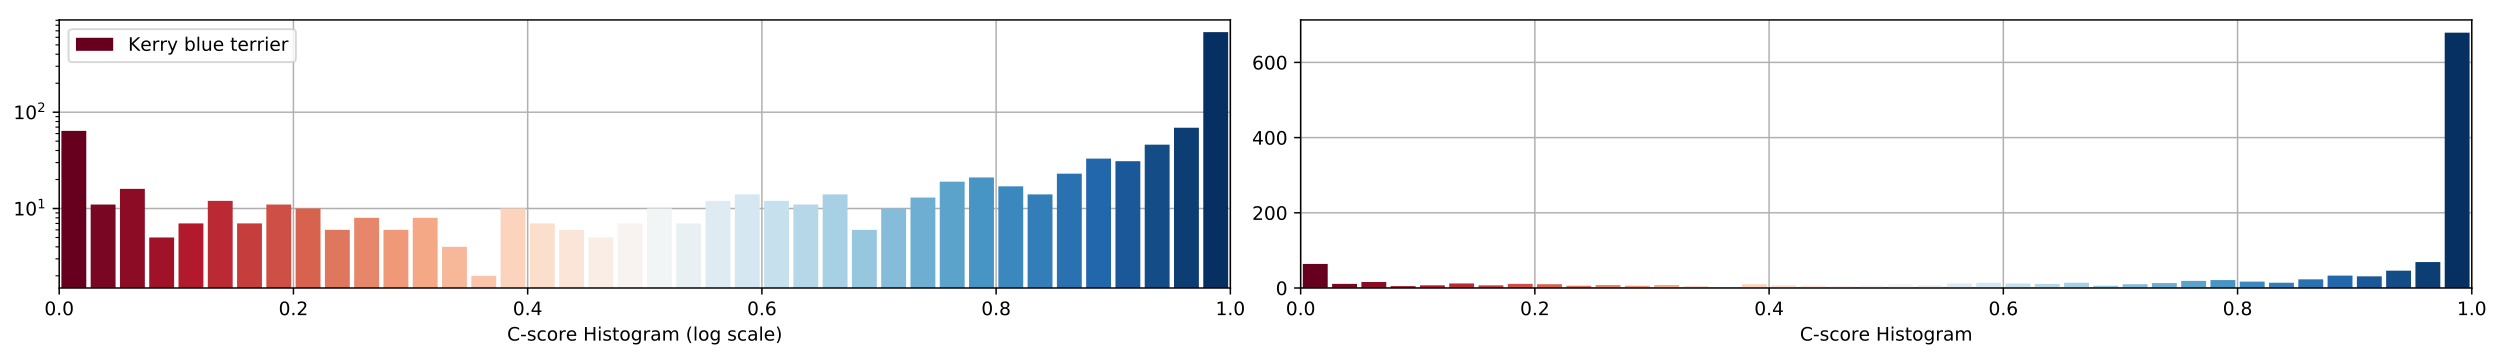 <?xml version="1.0" encoding="utf-8" standalone="no"?>
<!DOCTYPE svg PUBLIC "-//W3C//DTD SVG 1.1//EN"
  "http://www.w3.org/Graphics/SVG/1.1/DTD/svg11.dtd">
<!-- Created with matplotlib (https://matplotlib.org/) -->
<svg height="192.256pt" version="1.1" viewBox="0 0 1342.952 192.256" width="1342.952pt" xmlns="http://www.w3.org/2000/svg" xmlns:xlink="http://www.w3.org/1999/xlink">
 <defs>
  <style type="text/css">
*{stroke-linecap:butt;stroke-linejoin:round;}
  </style>
 </defs>
 <g id="figure_1">
  <g id="patch_1">
   <path d="M 0 192.256 
L 1342.952 192.256 
L 1342.952 0 
L 0 0 
z
" style="fill:#ffffff;"/>
  </g>
  <g id="axes_1">
   <g id="patch_2">
    <path d="M 31.8 154.7 
L 660.926 154.7 
L 660.926 10.7 
L 31.8 10.7 
z
" style="fill:#ffffff;"/>
   </g>
   <g id="matplotlib.axis_1">
    <g id="xtick_1">
     <g id="line2d_1">
      <path clip-path="url(#p8706c28315)" d="M 31.8 154.7 
L 31.8 10.7 
" style="fill:none;stroke:#b0b0b0;stroke-linecap:square;stroke-width:0.8;"/>
     </g>
     <g id="line2d_2">
      <defs>
       <path d="M 0 0 
L 0 3.5 
" id="m421e339c07" style="stroke:#000000;stroke-width:0.8;"/>
      </defs>
      <g>
       <use style="stroke:#000000;stroke-width:0.8;" x="31.8" xlink:href="#m421e339c07" y="154.7"/>
      </g>
     </g>
     <g id="text_1">
      <!-- 0.0 -->
      <defs>
       <path d="M 31.781 66.406 
Q 24.172 66.406 20.328 58.906 
Q 16.5 51.422 16.5 36.375 
Q 16.5 21.391 20.328 13.891 
Q 24.172 6.391 31.781 6.391 
Q 39.453 6.391 43.281 13.891 
Q 47.125 21.391 47.125 36.375 
Q 47.125 51.422 43.281 58.906 
Q 39.453 66.406 31.781 66.406 
z
M 31.781 74.219 
Q 44.047 74.219 50.516 64.516 
Q 56.984 54.828 56.984 36.375 
Q 56.984 17.969 50.516 8.266 
Q 44.047 -1.422 31.781 -1.422 
Q 19.531 -1.422 13.062 8.266 
Q 6.594 17.969 6.594 36.375 
Q 6.594 54.828 13.062 64.516 
Q 19.531 74.219 31.781 74.219 
z
" id="DejaVuSans-48"/>
       <path d="M 10.688 12.406 
L 21 12.406 
L 21 0 
L 10.688 0 
z
" id="DejaVuSans-46"/>
      </defs>
      <g transform="translate(23.848 169.298)scale(0.1 -0.1)">
       <use xlink:href="#DejaVuSans-48"/>
       <use x="63.623" xlink:href="#DejaVuSans-46"/>
       <use x="95.41" xlink:href="#DejaVuSans-48"/>
      </g>
     </g>
    </g>
    <g id="xtick_2">
     <g id="line2d_3">
      <path clip-path="url(#p8706c28315)" d="M 157.625 154.7 
L 157.625 10.7 
" style="fill:none;stroke:#b0b0b0;stroke-linecap:square;stroke-width:0.8;"/>
     </g>
     <g id="line2d_4">
      <g>
       <use style="stroke:#000000;stroke-width:0.8;" x="157.625" xlink:href="#m421e339c07" y="154.7"/>
      </g>
     </g>
     <g id="text_2">
      <!-- 0.2 -->
      <defs>
       <path d="M 19.188 8.297 
L 53.609 8.297 
L 53.609 0 
L 7.328 0 
L 7.328 8.297 
Q 12.938 14.109 22.625 23.891 
Q 32.328 33.688 34.812 36.531 
Q 39.547 41.844 41.422 45.531 
Q 43.312 49.219 43.312 52.781 
Q 43.312 58.594 39.234 62.25 
Q 35.156 65.922 28.609 65.922 
Q 23.969 65.922 18.812 64.312 
Q 13.672 62.703 7.812 59.422 
L 7.812 69.391 
Q 13.766 71.781 18.938 73 
Q 24.125 74.219 28.422 74.219 
Q 39.75 74.219 46.484 68.547 
Q 53.219 62.891 53.219 53.422 
Q 53.219 48.922 51.531 44.891 
Q 49.859 40.875 45.406 35.406 
Q 44.188 33.984 37.641 27.219 
Q 31.109 20.453 19.188 8.297 
z
" id="DejaVuSans-50"/>
      </defs>
      <g transform="translate(149.674 169.298)scale(0.1 -0.1)">
       <use xlink:href="#DejaVuSans-48"/>
       <use x="63.623" xlink:href="#DejaVuSans-46"/>
       <use x="95.41" xlink:href="#DejaVuSans-50"/>
      </g>
     </g>
    </g>
    <g id="xtick_3">
     <g id="line2d_5">
      <path clip-path="url(#p8706c28315)" d="M 283.45 154.7 
L 283.45 10.7 
" style="fill:none;stroke:#b0b0b0;stroke-linecap:square;stroke-width:0.8;"/>
     </g>
     <g id="line2d_6">
      <g>
       <use style="stroke:#000000;stroke-width:0.8;" x="283.45" xlink:href="#m421e339c07" y="154.7"/>
      </g>
     </g>
     <g id="text_3">
      <!-- 0.4 -->
      <defs>
       <path d="M 37.797 64.312 
L 12.891 25.391 
L 37.797 25.391 
z
M 35.203 72.906 
L 47.609 72.906 
L 47.609 25.391 
L 58.016 25.391 
L 58.016 17.188 
L 47.609 17.188 
L 47.609 0 
L 37.797 0 
L 37.797 17.188 
L 4.891 17.188 
L 4.891 26.703 
z
" id="DejaVuSans-52"/>
      </defs>
      <g transform="translate(275.499 169.298)scale(0.1 -0.1)">
       <use xlink:href="#DejaVuSans-48"/>
       <use x="63.623" xlink:href="#DejaVuSans-46"/>
       <use x="95.41" xlink:href="#DejaVuSans-52"/>
      </g>
     </g>
    </g>
    <g id="xtick_4">
     <g id="line2d_7">
      <path clip-path="url(#p8706c28315)" d="M 409.276 154.7 
L 409.276 10.7 
" style="fill:none;stroke:#b0b0b0;stroke-linecap:square;stroke-width:0.8;"/>
     </g>
     <g id="line2d_8">
      <g>
       <use style="stroke:#000000;stroke-width:0.8;" x="409.276" xlink:href="#m421e339c07" y="154.7"/>
      </g>
     </g>
     <g id="text_4">
      <!-- 0.6 -->
      <defs>
       <path d="M 33.016 40.375 
Q 26.375 40.375 22.484 35.828 
Q 18.609 31.297 18.609 23.391 
Q 18.609 15.531 22.484 10.953 
Q 26.375 6.391 33.016 6.391 
Q 39.656 6.391 43.531 10.953 
Q 47.406 15.531 47.406 23.391 
Q 47.406 31.297 43.531 35.828 
Q 39.656 40.375 33.016 40.375 
z
M 52.594 71.297 
L 52.594 62.312 
Q 48.875 64.062 45.094 64.984 
Q 41.312 65.922 37.594 65.922 
Q 27.828 65.922 22.672 59.328 
Q 17.531 52.734 16.797 39.406 
Q 19.672 43.656 24.016 45.922 
Q 28.375 48.188 33.594 48.188 
Q 44.578 48.188 50.953 41.516 
Q 57.328 34.859 57.328 23.391 
Q 57.328 12.156 50.688 5.359 
Q 44.047 -1.422 33.016 -1.422 
Q 20.359 -1.422 13.672 8.266 
Q 6.984 17.969 6.984 36.375 
Q 6.984 53.656 15.188 63.938 
Q 23.391 74.219 37.203 74.219 
Q 40.922 74.219 44.703 73.484 
Q 48.484 72.75 52.594 71.297 
z
" id="DejaVuSans-54"/>
      </defs>
      <g transform="translate(401.324 169.298)scale(0.1 -0.1)">
       <use xlink:href="#DejaVuSans-48"/>
       <use x="63.623" xlink:href="#DejaVuSans-46"/>
       <use x="95.41" xlink:href="#DejaVuSans-54"/>
      </g>
     </g>
    </g>
    <g id="xtick_5">
     <g id="line2d_9">
      <path clip-path="url(#p8706c28315)" d="M 535.101 154.7 
L 535.101 10.7 
" style="fill:none;stroke:#b0b0b0;stroke-linecap:square;stroke-width:0.8;"/>
     </g>
     <g id="line2d_10">
      <g>
       <use style="stroke:#000000;stroke-width:0.8;" x="535.101" xlink:href="#m421e339c07" y="154.7"/>
      </g>
     </g>
     <g id="text_5">
      <!-- 0.8 -->
      <defs>
       <path d="M 31.781 34.625 
Q 24.75 34.625 20.719 30.859 
Q 16.703 27.094 16.703 20.516 
Q 16.703 13.922 20.719 10.156 
Q 24.75 6.391 31.781 6.391 
Q 38.812 6.391 42.859 10.172 
Q 46.922 13.969 46.922 20.516 
Q 46.922 27.094 42.891 30.859 
Q 38.875 34.625 31.781 34.625 
z
M 21.922 38.812 
Q 15.578 40.375 12.031 44.719 
Q 8.5 49.078 8.5 55.328 
Q 8.5 64.062 14.719 69.141 
Q 20.953 74.219 31.781 74.219 
Q 42.672 74.219 48.875 69.141 
Q 55.078 64.062 55.078 55.328 
Q 55.078 49.078 51.531 44.719 
Q 48 40.375 41.703 38.812 
Q 48.828 37.156 52.797 32.312 
Q 56.781 27.484 56.781 20.516 
Q 56.781 9.906 50.312 4.234 
Q 43.844 -1.422 31.781 -1.422 
Q 19.734 -1.422 13.25 4.234 
Q 6.781 9.906 6.781 20.516 
Q 6.781 27.484 10.781 32.312 
Q 14.797 37.156 21.922 38.812 
z
M 18.312 54.391 
Q 18.312 48.734 21.844 45.562 
Q 25.391 42.391 31.781 42.391 
Q 38.141 42.391 41.719 45.562 
Q 45.312 48.734 45.312 54.391 
Q 45.312 60.062 41.719 63.234 
Q 38.141 66.406 31.781 66.406 
Q 25.391 66.406 21.844 63.234 
Q 18.312 60.062 18.312 54.391 
z
" id="DejaVuSans-56"/>
      </defs>
      <g transform="translate(527.149 169.298)scale(0.1 -0.1)">
       <use xlink:href="#DejaVuSans-48"/>
       <use x="63.623" xlink:href="#DejaVuSans-46"/>
       <use x="95.41" xlink:href="#DejaVuSans-56"/>
      </g>
     </g>
    </g>
    <g id="xtick_6">
     <g id="line2d_11">
      <path clip-path="url(#p8706c28315)" d="M 660.926 154.7 
L 660.926 10.7 
" style="fill:none;stroke:#b0b0b0;stroke-linecap:square;stroke-width:0.8;"/>
     </g>
     <g id="line2d_12">
      <g>
       <use style="stroke:#000000;stroke-width:0.8;" x="660.926" xlink:href="#m421e339c07" y="154.7"/>
      </g>
     </g>
     <g id="text_6">
      <!-- 1.0 -->
      <defs>
       <path d="M 12.406 8.297 
L 28.516 8.297 
L 28.516 63.922 
L 10.984 60.406 
L 10.984 69.391 
L 28.422 72.906 
L 38.281 72.906 
L 38.281 8.297 
L 54.391 8.297 
L 54.391 0 
L 12.406 0 
z
" id="DejaVuSans-49"/>
      </defs>
      <g transform="translate(652.975 169.298)scale(0.1 -0.1)">
       <use xlink:href="#DejaVuSans-49"/>
       <use x="63.623" xlink:href="#DejaVuSans-46"/>
       <use x="95.41" xlink:href="#DejaVuSans-48"/>
      </g>
     </g>
    </g>
    <g id="text_7">
     <!-- C-score Histogram (log scale) -->
     <defs>
      <path d="M 64.406 67.281 
L 64.406 56.891 
Q 59.422 61.531 53.781 63.812 
Q 48.141 66.109 41.797 66.109 
Q 29.297 66.109 22.656 58.469 
Q 16.016 50.828 16.016 36.375 
Q 16.016 21.969 22.656 14.328 
Q 29.297 6.688 41.797 6.688 
Q 48.141 6.688 53.781 8.984 
Q 59.422 11.281 64.406 15.922 
L 64.406 5.609 
Q 59.234 2.094 53.438 0.328 
Q 47.656 -1.422 41.219 -1.422 
Q 24.656 -1.422 15.125 8.703 
Q 5.609 18.844 5.609 36.375 
Q 5.609 53.953 15.125 64.078 
Q 24.656 74.219 41.219 74.219 
Q 47.75 74.219 53.531 72.484 
Q 59.328 70.75 64.406 67.281 
z
" id="DejaVuSans-67"/>
      <path d="M 4.891 31.391 
L 31.203 31.391 
L 31.203 23.391 
L 4.891 23.391 
z
" id="DejaVuSans-45"/>
      <path d="M 44.281 53.078 
L 44.281 44.578 
Q 40.484 46.531 36.375 47.5 
Q 32.281 48.484 27.875 48.484 
Q 21.188 48.484 17.844 46.438 
Q 14.5 44.391 14.5 40.281 
Q 14.5 37.156 16.891 35.375 
Q 19.281 33.594 26.516 31.984 
L 29.594 31.297 
Q 39.156 29.25 43.188 25.516 
Q 47.219 21.781 47.219 15.094 
Q 47.219 7.469 41.188 3.016 
Q 35.156 -1.422 24.609 -1.422 
Q 20.219 -1.422 15.453 -0.562 
Q 10.688 0.297 5.422 2 
L 5.422 11.281 
Q 10.406 8.688 15.234 7.391 
Q 20.062 6.109 24.812 6.109 
Q 31.156 6.109 34.562 8.281 
Q 37.984 10.453 37.984 14.406 
Q 37.984 18.062 35.516 20.016 
Q 33.062 21.969 24.703 23.781 
L 21.578 24.516 
Q 13.234 26.266 9.516 29.906 
Q 5.812 33.547 5.812 39.891 
Q 5.812 47.609 11.281 51.797 
Q 16.75 56 26.812 56 
Q 31.781 56 36.172 55.266 
Q 40.578 54.547 44.281 53.078 
z
" id="DejaVuSans-115"/>
      <path d="M 48.781 52.594 
L 48.781 44.188 
Q 44.969 46.297 41.141 47.344 
Q 37.312 48.391 33.406 48.391 
Q 24.656 48.391 19.812 42.844 
Q 14.984 37.312 14.984 27.297 
Q 14.984 17.281 19.812 11.734 
Q 24.656 6.203 33.406 6.203 
Q 37.312 6.203 41.141 7.25 
Q 44.969 8.297 48.781 10.406 
L 48.781 2.094 
Q 45.016 0.344 40.984 -0.531 
Q 36.969 -1.422 32.422 -1.422 
Q 20.062 -1.422 12.781 6.344 
Q 5.516 14.109 5.516 27.297 
Q 5.516 40.672 12.859 48.328 
Q 20.219 56 33.016 56 
Q 37.156 56 41.109 55.141 
Q 45.062 54.297 48.781 52.594 
z
" id="DejaVuSans-99"/>
      <path d="M 30.609 48.391 
Q 23.391 48.391 19.188 42.75 
Q 14.984 37.109 14.984 27.297 
Q 14.984 17.484 19.156 11.844 
Q 23.344 6.203 30.609 6.203 
Q 37.797 6.203 41.984 11.859 
Q 46.188 17.531 46.188 27.297 
Q 46.188 37.016 41.984 42.703 
Q 37.797 48.391 30.609 48.391 
z
M 30.609 56 
Q 42.328 56 49.016 48.375 
Q 55.719 40.766 55.719 27.297 
Q 55.719 13.875 49.016 6.219 
Q 42.328 -1.422 30.609 -1.422 
Q 18.844 -1.422 12.172 6.219 
Q 5.516 13.875 5.516 27.297 
Q 5.516 40.766 12.172 48.375 
Q 18.844 56 30.609 56 
z
" id="DejaVuSans-111"/>
      <path d="M 41.109 46.297 
Q 39.594 47.172 37.812 47.578 
Q 36.031 48 33.891 48 
Q 26.266 48 22.188 43.047 
Q 18.109 38.094 18.109 28.812 
L 18.109 0 
L 9.078 0 
L 9.078 54.688 
L 18.109 54.688 
L 18.109 46.188 
Q 20.953 51.172 25.484 53.578 
Q 30.031 56 36.531 56 
Q 37.453 56 38.578 55.875 
Q 39.703 55.766 41.062 55.516 
z
" id="DejaVuSans-114"/>
      <path d="M 56.203 29.594 
L 56.203 25.203 
L 14.891 25.203 
Q 15.484 15.922 20.484 11.062 
Q 25.484 6.203 34.422 6.203 
Q 39.594 6.203 44.453 7.469 
Q 49.312 8.734 54.109 11.281 
L 54.109 2.781 
Q 49.266 0.734 44.188 -0.344 
Q 39.109 -1.422 33.891 -1.422 
Q 20.797 -1.422 13.156 6.188 
Q 5.516 13.812 5.516 26.812 
Q 5.516 40.234 12.766 48.109 
Q 20.016 56 32.328 56 
Q 43.359 56 49.781 48.891 
Q 56.203 41.797 56.203 29.594 
z
M 47.219 32.234 
Q 47.125 39.594 43.094 43.984 
Q 39.062 48.391 32.422 48.391 
Q 24.906 48.391 20.391 44.141 
Q 15.875 39.891 15.188 32.172 
z
" id="DejaVuSans-101"/>
      <path id="DejaVuSans-32"/>
      <path d="M 9.812 72.906 
L 19.672 72.906 
L 19.672 43.016 
L 55.516 43.016 
L 55.516 72.906 
L 65.375 72.906 
L 65.375 0 
L 55.516 0 
L 55.516 34.719 
L 19.672 34.719 
L 19.672 0 
L 9.812 0 
z
" id="DejaVuSans-72"/>
      <path d="M 9.422 54.688 
L 18.406 54.688 
L 18.406 0 
L 9.422 0 
z
M 9.422 75.984 
L 18.406 75.984 
L 18.406 64.594 
L 9.422 64.594 
z
" id="DejaVuSans-105"/>
      <path d="M 18.312 70.219 
L 18.312 54.688 
L 36.812 54.688 
L 36.812 47.703 
L 18.312 47.703 
L 18.312 18.016 
Q 18.312 11.328 20.141 9.422 
Q 21.969 7.516 27.594 7.516 
L 36.812 7.516 
L 36.812 0 
L 27.594 0 
Q 17.188 0 13.234 3.875 
Q 9.281 7.766 9.281 18.016 
L 9.281 47.703 
L 2.688 47.703 
L 2.688 54.688 
L 9.281 54.688 
L 9.281 70.219 
z
" id="DejaVuSans-116"/>
      <path d="M 45.406 27.984 
Q 45.406 37.75 41.375 43.109 
Q 37.359 48.484 30.078 48.484 
Q 22.859 48.484 18.828 43.109 
Q 14.797 37.75 14.797 27.984 
Q 14.797 18.266 18.828 12.891 
Q 22.859 7.516 30.078 7.516 
Q 37.359 7.516 41.375 12.891 
Q 45.406 18.266 45.406 27.984 
z
M 54.391 6.781 
Q 54.391 -7.172 48.188 -13.984 
Q 42 -20.797 29.203 -20.797 
Q 24.469 -20.797 20.266 -20.094 
Q 16.062 -19.391 12.109 -17.922 
L 12.109 -9.188 
Q 16.062 -11.328 19.922 -12.344 
Q 23.781 -13.375 27.781 -13.375 
Q 36.625 -13.375 41.016 -8.766 
Q 45.406 -4.156 45.406 5.172 
L 45.406 9.625 
Q 42.625 4.781 38.281 2.391 
Q 33.938 0 27.875 0 
Q 17.828 0 11.672 7.656 
Q 5.516 15.328 5.516 27.984 
Q 5.516 40.672 11.672 48.328 
Q 17.828 56 27.875 56 
Q 33.938 56 38.281 53.609 
Q 42.625 51.219 45.406 46.391 
L 45.406 54.688 
L 54.391 54.688 
z
" id="DejaVuSans-103"/>
      <path d="M 34.281 27.484 
Q 23.391 27.484 19.188 25 
Q 14.984 22.516 14.984 16.5 
Q 14.984 11.719 18.141 8.906 
Q 21.297 6.109 26.703 6.109 
Q 34.188 6.109 38.703 11.406 
Q 43.219 16.703 43.219 25.484 
L 43.219 27.484 
z
M 52.203 31.203 
L 52.203 0 
L 43.219 0 
L 43.219 8.297 
Q 40.141 3.328 35.547 0.953 
Q 30.953 -1.422 24.312 -1.422 
Q 15.922 -1.422 10.953 3.297 
Q 6 8.016 6 15.922 
Q 6 25.141 12.172 29.828 
Q 18.359 34.516 30.609 34.516 
L 43.219 34.516 
L 43.219 35.406 
Q 43.219 41.609 39.141 45 
Q 35.062 48.391 27.688 48.391 
Q 23 48.391 18.547 47.266 
Q 14.109 46.141 10.016 43.891 
L 10.016 52.203 
Q 14.938 54.109 19.578 55.047 
Q 24.219 56 28.609 56 
Q 40.484 56 46.344 49.844 
Q 52.203 43.703 52.203 31.203 
z
" id="DejaVuSans-97"/>
      <path d="M 52 44.188 
Q 55.375 50.25 60.062 53.125 
Q 64.75 56 71.094 56 
Q 79.641 56 84.281 50.016 
Q 88.922 44.047 88.922 33.016 
L 88.922 0 
L 79.891 0 
L 79.891 32.719 
Q 79.891 40.578 77.094 44.375 
Q 74.312 48.188 68.609 48.188 
Q 61.625 48.188 57.562 43.547 
Q 53.516 38.922 53.516 30.906 
L 53.516 0 
L 44.484 0 
L 44.484 32.719 
Q 44.484 40.625 41.703 44.406 
Q 38.922 48.188 33.109 48.188 
Q 26.219 48.188 22.156 43.531 
Q 18.109 38.875 18.109 30.906 
L 18.109 0 
L 9.078 0 
L 9.078 54.688 
L 18.109 54.688 
L 18.109 46.188 
Q 21.188 51.219 25.484 53.609 
Q 29.781 56 35.688 56 
Q 41.656 56 45.828 52.969 
Q 50 49.953 52 44.188 
z
" id="DejaVuSans-109"/>
      <path d="M 31 75.875 
Q 24.469 64.656 21.281 53.656 
Q 18.109 42.672 18.109 31.391 
Q 18.109 20.125 21.312 9.062 
Q 24.516 -2 31 -13.188 
L 23.188 -13.188 
Q 15.875 -1.703 12.234 9.375 
Q 8.594 20.453 8.594 31.391 
Q 8.594 42.281 12.203 53.312 
Q 15.828 64.359 23.188 75.875 
z
" id="DejaVuSans-40"/>
      <path d="M 9.422 75.984 
L 18.406 75.984 
L 18.406 0 
L 9.422 0 
z
" id="DejaVuSans-108"/>
      <path d="M 8.016 75.875 
L 15.828 75.875 
Q 23.141 64.359 26.781 53.312 
Q 30.422 42.281 30.422 31.391 
Q 30.422 20.453 26.781 9.375 
Q 23.141 -1.703 15.828 -13.188 
L 8.016 -13.188 
Q 14.5 -2 17.703 9.062 
Q 20.906 20.125 20.906 31.391 
Q 20.906 42.672 17.703 53.656 
Q 14.5 64.656 8.016 75.875 
z
" id="DejaVuSans-41"/>
     </defs>
     <g transform="translate(272.412 182.977)scale(0.1 -0.1)">
      <use xlink:href="#DejaVuSans-67"/>
      <use x="69.824" xlink:href="#DejaVuSans-45"/>
      <use x="105.908" xlink:href="#DejaVuSans-115"/>
      <use x="158.008" xlink:href="#DejaVuSans-99"/>
      <use x="212.988" xlink:href="#DejaVuSans-111"/>
      <use x="274.17" xlink:href="#DejaVuSans-114"/>
      <use x="315.252" xlink:href="#DejaVuSans-101"/>
      <use x="376.775" xlink:href="#DejaVuSans-32"/>
      <use x="408.562" xlink:href="#DejaVuSans-72"/>
      <use x="483.758" xlink:href="#DejaVuSans-105"/>
      <use x="511.541" xlink:href="#DejaVuSans-115"/>
      <use x="563.641" xlink:href="#DejaVuSans-116"/>
      <use x="602.85" xlink:href="#DejaVuSans-111"/>
      <use x="664.031" xlink:href="#DejaVuSans-103"/>
      <use x="727.508" xlink:href="#DejaVuSans-114"/>
      <use x="768.621" xlink:href="#DejaVuSans-97"/>
      <use x="829.9" xlink:href="#DejaVuSans-109"/>
      <use x="927.312" xlink:href="#DejaVuSans-32"/>
      <use x="959.1" xlink:href="#DejaVuSans-40"/>
      <use x="998.113" xlink:href="#DejaVuSans-108"/>
      <use x="1025.896" xlink:href="#DejaVuSans-111"/>
      <use x="1087.078" xlink:href="#DejaVuSans-103"/>
      <use x="1150.555" xlink:href="#DejaVuSans-32"/>
      <use x="1182.342" xlink:href="#DejaVuSans-115"/>
      <use x="1234.441" xlink:href="#DejaVuSans-99"/>
      <use x="1289.422" xlink:href="#DejaVuSans-97"/>
      <use x="1350.701" xlink:href="#DejaVuSans-108"/>
      <use x="1378.484" xlink:href="#DejaVuSans-101"/>
      <use x="1440.008" xlink:href="#DejaVuSans-41"/>
     </g>
    </g>
   </g>
   <g id="matplotlib.axis_2">
    <g id="ytick_1">
     <g id="line2d_13">
      <path clip-path="url(#p8706c28315)" d="M 31.8 112 
L 660.926 112 
" style="fill:none;stroke:#b0b0b0;stroke-linecap:square;stroke-width:0.8;"/>
     </g>
     <g id="line2d_14">
      <defs>
       <path d="M 0 0 
L -3.5 0 
" id="m04d3a863f1" style="stroke:#000000;stroke-width:0.8;"/>
      </defs>
      <g>
       <use style="stroke:#000000;stroke-width:0.8;" x="31.8" xlink:href="#m04d3a863f1" y="112"/>
      </g>
     </g>
     <g id="text_8">
      <!-- $\mathdefault{10^{1}}$ -->
      <g transform="translate(7.2 115.799)scale(0.1 -0.1)">
       <use transform="translate(0 0.684)" xlink:href="#DejaVuSans-49"/>
       <use transform="translate(63.623 0.684)" xlink:href="#DejaVuSans-48"/>
       <use transform="translate(128.203 38.966)scale(0.7)" xlink:href="#DejaVuSans-49"/>
      </g>
     </g>
    </g>
    <g id="ytick_2">
     <g id="line2d_15">
      <path clip-path="url(#p8706c28315)" d="M 31.8 60.274 
L 660.926 60.274 
" style="fill:none;stroke:#b0b0b0;stroke-linecap:square;stroke-width:0.8;"/>
     </g>
     <g id="line2d_16">
      <g>
       <use style="stroke:#000000;stroke-width:0.8;" x="31.8" xlink:href="#m04d3a863f1" y="60.274"/>
      </g>
     </g>
     <g id="text_9">
      <!-- $\mathdefault{10^{2}}$ -->
      <g transform="translate(7.2 64.074)scale(0.1 -0.1)">
       <use transform="translate(0 0.766)" xlink:href="#DejaVuSans-49"/>
       <use transform="translate(63.623 0.766)" xlink:href="#DejaVuSans-48"/>
       <use transform="translate(128.203 39.047)scale(0.7)" xlink:href="#DejaVuSans-50"/>
      </g>
     </g>
    </g>
    <g id="ytick_3">
     <g id="line2d_17">
      <defs>
       <path d="M 0 0 
L -2 0 
" id="m58a6430e62" style="stroke:#000000;stroke-width:0.6;"/>
      </defs>
      <g>
       <use style="stroke:#000000;stroke-width:0.6;" x="31.8" xlink:href="#m58a6430e62" y="148.155"/>
      </g>
     </g>
    </g>
    <g id="ytick_4">
     <g id="line2d_18">
      <g>
       <use style="stroke:#000000;stroke-width:0.6;" x="31.8" xlink:href="#m58a6430e62" y="139.046"/>
      </g>
     </g>
    </g>
    <g id="ytick_5">
     <g id="line2d_19">
      <g>
       <use style="stroke:#000000;stroke-width:0.6;" x="31.8" xlink:href="#m58a6430e62" y="132.584"/>
      </g>
     </g>
    </g>
    <g id="ytick_6">
     <g id="line2d_20">
      <g>
       <use style="stroke:#000000;stroke-width:0.6;" x="31.8" xlink:href="#m58a6430e62" y="127.571"/>
      </g>
     </g>
    </g>
    <g id="ytick_7">
     <g id="line2d_21">
      <g>
       <use style="stroke:#000000;stroke-width:0.6;" x="31.8" xlink:href="#m58a6430e62" y="123.475"/>
      </g>
     </g>
    </g>
    <g id="ytick_8">
     <g id="line2d_22">
      <g>
       <use style="stroke:#000000;stroke-width:0.6;" x="31.8" xlink:href="#m58a6430e62" y="120.012"/>
      </g>
     </g>
    </g>
    <g id="ytick_9">
     <g id="line2d_23">
      <g>
       <use style="stroke:#000000;stroke-width:0.6;" x="31.8" xlink:href="#m58a6430e62" y="117.013"/>
      </g>
     </g>
    </g>
    <g id="ytick_10">
     <g id="line2d_24">
      <g>
       <use style="stroke:#000000;stroke-width:0.6;" x="31.8" xlink:href="#m58a6430e62" y="114.367"/>
      </g>
     </g>
    </g>
    <g id="ytick_11">
     <g id="line2d_25">
      <g>
       <use style="stroke:#000000;stroke-width:0.6;" x="31.8" xlink:href="#m58a6430e62" y="96.429"/>
      </g>
     </g>
    </g>
    <g id="ytick_12">
     <g id="line2d_26">
      <g>
       <use style="stroke:#000000;stroke-width:0.6;" x="31.8" xlink:href="#m58a6430e62" y="87.321"/>
      </g>
     </g>
    </g>
    <g id="ytick_13">
     <g id="line2d_27">
      <g>
       <use style="stroke:#000000;stroke-width:0.6;" x="31.8" xlink:href="#m58a6430e62" y="80.858"/>
      </g>
     </g>
    </g>
    <g id="ytick_14">
     <g id="line2d_28">
      <g>
       <use style="stroke:#000000;stroke-width:0.6;" x="31.8" xlink:href="#m58a6430e62" y="75.845"/>
      </g>
     </g>
    </g>
    <g id="ytick_15">
     <g id="line2d_29">
      <g>
       <use style="stroke:#000000;stroke-width:0.6;" x="31.8" xlink:href="#m58a6430e62" y="71.75"/>
      </g>
     </g>
    </g>
    <g id="ytick_16">
     <g id="line2d_30">
      <g>
       <use style="stroke:#000000;stroke-width:0.6;" x="31.8" xlink:href="#m58a6430e62" y="68.287"/>
      </g>
     </g>
    </g>
    <g id="ytick_17">
     <g id="line2d_31">
      <g>
       <use style="stroke:#000000;stroke-width:0.6;" x="31.8" xlink:href="#m58a6430e62" y="65.287"/>
      </g>
     </g>
    </g>
    <g id="ytick_18">
     <g id="line2d_32">
      <g>
       <use style="stroke:#000000;stroke-width:0.6;" x="31.8" xlink:href="#m58a6430e62" y="62.641"/>
      </g>
     </g>
    </g>
    <g id="ytick_19">
     <g id="line2d_33">
      <g>
       <use style="stroke:#000000;stroke-width:0.6;" x="31.8" xlink:href="#m58a6430e62" y="44.703"/>
      </g>
     </g>
    </g>
    <g id="ytick_20">
     <g id="line2d_34">
      <g>
       <use style="stroke:#000000;stroke-width:0.6;" x="31.8" xlink:href="#m58a6430e62" y="35.595"/>
      </g>
     </g>
    </g>
    <g id="ytick_21">
     <g id="line2d_35">
      <g>
       <use style="stroke:#000000;stroke-width:0.6;" x="31.8" xlink:href="#m58a6430e62" y="29.132"/>
      </g>
     </g>
    </g>
    <g id="ytick_22">
     <g id="line2d_36">
      <g>
       <use style="stroke:#000000;stroke-width:0.6;" x="31.8" xlink:href="#m58a6430e62" y="24.12"/>
      </g>
     </g>
    </g>
    <g id="ytick_23">
     <g id="line2d_37">
      <g>
       <use style="stroke:#000000;stroke-width:0.6;" x="31.8" xlink:href="#m58a6430e62" y="20.024"/>
      </g>
     </g>
    </g>
    <g id="ytick_24">
     <g id="line2d_38">
      <g>
       <use style="stroke:#000000;stroke-width:0.6;" x="31.8" xlink:href="#m58a6430e62" y="16.561"/>
      </g>
     </g>
    </g>
    <g id="ytick_25">
     <g id="line2d_39">
      <g>
       <use style="stroke:#000000;stroke-width:0.6;" x="31.8" xlink:href="#m58a6430e62" y="13.562"/>
      </g>
     </g>
    </g>
    <g id="ytick_26">
     <g id="line2d_40">
      <g>
       <use style="stroke:#000000;stroke-width:0.6;" x="31.8" xlink:href="#m58a6430e62" y="10.916"/>
      </g>
     </g>
    </g>
   </g>
   <g id="patch_3">
    <path clip-path="url(#p8706c28315)" d="M 32.98 51889.28 
L 46.349 51889.28 
L 46.349 70.3 
L 32.98 70.3 
z
" style="fill:#67001f;"/>
   </g>
   <g id="patch_4">
    <path clip-path="url(#p8706c28315)" d="M 48.708 51889.28 
L 62.077 51889.28 
L 62.077 109.859 
L 48.708 109.859 
z
" style="fill:#790622;"/>
   </g>
   <g id="patch_5">
    <path clip-path="url(#p8706c28315)" d="M 64.436 51889.28 
L 77.805 51889.28 
L 77.805 101.442 
L 64.436 101.442 
z
" style="fill:#8d0c25;"/>
   </g>
   <g id="patch_6">
    <path clip-path="url(#p8706c28315)" d="M 80.164 51889.28 
L 93.533 51889.28 
L 93.533 127.571 
L 80.164 127.571 
z
" style="fill:#9f1228;"/>
   </g>
   <g id="patch_7">
    <path clip-path="url(#p8706c28315)" d="M 95.892 51889.28 
L 109.261 51889.28 
L 109.261 120.012 
L 95.892 120.012 
z
" style="fill:#b3192c;"/>
   </g>
   <g id="patch_8">
    <path clip-path="url(#p8706c28315)" d="M 111.62 51889.28 
L 124.989 51889.28 
L 124.989 107.904 
L 111.62 107.904 
z
" style="fill:#bb2a34;"/>
   </g>
   <g id="patch_9">
    <path clip-path="url(#p8706c28315)" d="M 127.349 51889.28 
L 140.717 51889.28 
L 140.717 120.012 
L 127.349 120.012 
z
" style="fill:#c53e3d;"/>
   </g>
   <g id="patch_10">
    <path clip-path="url(#p8706c28315)" d="M 143.077 51889.28 
L 156.446 51889.28 
L 156.446 109.859 
L 143.077 109.859 
z
" style="fill:#ce4f45;"/>
   </g>
   <g id="patch_11">
    <path clip-path="url(#p8706c28315)" d="M 158.805 51889.28 
L 172.174 51889.28 
L 172.174 112 
L 158.805 112 
z
" style="fill:#d7634f;"/>
   </g>
   <g id="patch_12">
    <path clip-path="url(#p8706c28315)" d="M 174.533 51889.28 
L 187.902 51889.28 
L 187.902 123.475 
L 174.533 123.475 
z
" style="fill:#df765e;"/>
   </g>
   <g id="patch_13">
    <path clip-path="url(#p8706c28315)" d="M 190.261 51889.28 
L 203.63 51889.28 
L 203.63 117.013 
L 190.261 117.013 
z
" style="fill:#e6866a;"/>
   </g>
   <g id="patch_14">
    <path clip-path="url(#p8706c28315)" d="M 205.989 51889.28 
L 219.358 51889.28 
L 219.358 123.475 
L 205.989 123.475 
z
" style="fill:#ef9979;"/>
   </g>
   <g id="patch_15">
    <path clip-path="url(#p8706c28315)" d="M 221.717 51889.28 
L 235.086 51889.28 
L 235.086 117.013 
L 221.717 117.013 
z
" style="fill:#f5a886;"/>
   </g>
   <g id="patch_16">
    <path clip-path="url(#p8706c28315)" d="M 237.446 51889.28 
L 250.815 51889.28 
L 250.815 132.584 
L 237.446 132.584 
z
" style="fill:#f7b799;"/>
   </g>
   <g id="patch_17">
    <path clip-path="url(#p8706c28315)" d="M 253.174 51889.28 
L 266.543 51889.28 
L 266.543 148.155 
L 253.174 148.155 
z
" style="fill:#f9c4a9;"/>
   </g>
   <g id="patch_18">
    <path clip-path="url(#p8706c28315)" d="M 268.902 51889.28 
L 282.271 51889.28 
L 282.271 112 
L 268.902 112 
z
" style="fill:#fcd3bc;"/>
   </g>
   <g id="patch_19">
    <path clip-path="url(#p8706c28315)" d="M 284.63 51889.28 
L 297.999 51889.28 
L 297.999 120.012 
L 284.63 120.012 
z
" style="fill:#fcdecd;"/>
   </g>
   <g id="patch_20">
    <path clip-path="url(#p8706c28315)" d="M 300.358 51889.28 
L 313.727 51889.28 
L 313.727 123.475 
L 300.358 123.475 
z
" style="fill:#fbe5d8;"/>
   </g>
   <g id="patch_21">
    <path clip-path="url(#p8706c28315)" d="M 316.086 51889.28 
L 329.455 51889.28 
L 329.455 127.571 
L 316.086 127.571 
z
" style="fill:#f9ede5;"/>
   </g>
   <g id="patch_22">
    <path clip-path="url(#p8706c28315)" d="M 331.815 51889.28 
L 345.183 51889.28 
L 345.183 120.012 
L 331.815 120.012 
z
" style="fill:#f8f3f0;"/>
   </g>
   <g id="patch_23">
    <path clip-path="url(#p8706c28315)" d="M 347.543 51889.28 
L 360.912 51889.28 
L 360.912 112 
L 347.543 112 
z
" style="fill:#f2f5f6;"/>
   </g>
   <g id="patch_24">
    <path clip-path="url(#p8706c28315)" d="M 363.271 51889.28 
L 376.64 51889.28 
L 376.64 120.012 
L 363.271 120.012 
z
" style="fill:#e9f0f4;"/>
   </g>
   <g id="patch_25">
    <path clip-path="url(#p8706c28315)" d="M 378.999 51889.28 
L 392.368 51889.28 
L 392.368 107.904 
L 378.999 107.904 
z
" style="fill:#deebf2;"/>
   </g>
   <g id="patch_26">
    <path clip-path="url(#p8706c28315)" d="M 394.727 51889.28 
L 408.096 51889.28 
L 408.096 104.441 
L 394.727 104.441 
z
" style="fill:#d5e7f1;"/>
   </g>
   <g id="patch_27">
    <path clip-path="url(#p8706c28315)" d="M 410.455 51889.28 
L 423.824 51889.28 
L 423.824 107.904 
L 410.455 107.904 
z
" style="fill:#c7e0ed;"/>
   </g>
   <g id="patch_28">
    <path clip-path="url(#p8706c28315)" d="M 426.183 51889.28 
L 439.552 51889.28 
L 439.552 109.859 
L 426.183 109.859 
z
" style="fill:#b6d7e8;"/>
   </g>
   <g id="patch_29">
    <path clip-path="url(#p8706c28315)" d="M 441.912 51889.28 
L 455.281 51889.28 
L 455.281 104.441 
L 441.912 104.441 
z
" style="fill:#a7d0e4;"/>
   </g>
   <g id="patch_30">
    <path clip-path="url(#p8706c28315)" d="M 457.64 51889.28 
L 471.009 51889.28 
L 471.009 123.475 
L 457.64 123.475 
z
" style="fill:#96c7df;"/>
   </g>
   <g id="patch_31">
    <path clip-path="url(#p8706c28315)" d="M 473.368 51889.28 
L 486.737 51889.28 
L 486.737 112 
L 473.368 112 
z
" style="fill:#84bcd9;"/>
   </g>
   <g id="patch_32">
    <path clip-path="url(#p8706c28315)" d="M 489.096 51889.28 
L 502.465 51889.28 
L 502.465 106.106 
L 489.096 106.106 
z
" style="fill:#6eaed2;"/>
   </g>
   <g id="patch_33">
    <path clip-path="url(#p8706c28315)" d="M 504.824 51889.28 
L 518.193 51889.28 
L 518.193 97.581 
L 504.824 97.581 
z
" style="fill:#5ca3cb;"/>
   </g>
   <g id="patch_34">
    <path clip-path="url(#p8706c28315)" d="M 520.552 51889.28 
L 533.921 51889.28 
L 533.921 95.333 
L 520.552 95.333 
z
" style="fill:#4695c4;"/>
   </g>
   <g id="patch_35">
    <path clip-path="url(#p8706c28315)" d="M 536.281 51889.28 
L 549.65 51889.28 
L 549.65 100.08 
L 536.281 100.08 
z
" style="fill:#3b88be;"/>
   </g>
   <g id="patch_36">
    <path clip-path="url(#p8706c28315)" d="M 552.009 51889.28 
L 565.378 51889.28 
L 565.378 104.441 
L 552.009 104.441 
z
" style="fill:#337eb8;"/>
   </g>
   <g id="patch_37">
    <path clip-path="url(#p8706c28315)" d="M 567.737 51889.28 
L 581.106 51889.28 
L 581.106 93.289 
L 567.737 93.289 
z
" style="fill:#2a71b2;"/>
   </g>
   <g id="patch_38">
    <path clip-path="url(#p8706c28315)" d="M 583.465 51889.28 
L 596.834 51889.28 
L 596.834 85.18 
L 583.465 85.18 
z
" style="fill:#2267ac;"/>
   </g>
   <g id="patch_39">
    <path clip-path="url(#p8706c28315)" d="M 599.193 51889.28 
L 612.562 51889.28 
L 612.562 86.584 
L 599.193 86.584 
z
" style="fill:#1a5899;"/>
   </g>
   <g id="patch_40">
    <path clip-path="url(#p8706c28315)" d="M 614.921 51889.28 
L 628.29 51889.28 
L 628.29 77.718 
L 614.921 77.718 
z
" style="fill:#134c87;"/>
   </g>
   <g id="patch_41">
    <path clip-path="url(#p8706c28315)" d="M 630.65 51889.28 
L 644.018 51889.28 
L 644.018 68.61 
L 630.65 68.61 
z
" style="fill:#0c3d73;"/>
   </g>
   <g id="patch_42">
    <path clip-path="url(#p8706c28315)" d="M 646.378 51889.28 
L 659.747 51889.28 
L 659.747 17.245 
L 646.378 17.245 
z
" style="fill:#053061;"/>
   </g>
   <g id="patch_43">
    <path d="M 31.8 154.7 
L 31.8 10.7 
" style="fill:none;stroke:#000000;stroke-linecap:square;stroke-linejoin:miter;stroke-width:0.8;"/>
   </g>
   <g id="patch_44">
    <path d="M 660.926 154.7 
L 660.926 10.7 
" style="fill:none;stroke:#000000;stroke-linecap:square;stroke-linejoin:miter;stroke-width:0.8;"/>
   </g>
   <g id="patch_45">
    <path d="M 31.8 154.7 
L 660.926 154.7 
" style="fill:none;stroke:#000000;stroke-linecap:square;stroke-linejoin:miter;stroke-width:0.8;"/>
   </g>
   <g id="patch_46">
    <path d="M 31.8 10.7 
L 660.926 10.7 
" style="fill:none;stroke:#000000;stroke-linecap:square;stroke-linejoin:miter;stroke-width:0.8;"/>
   </g>
   <g id="legend_1">
    <g id="patch_47">
     <path d="M 38.8 33.378 
L 156.952 33.378 
Q 158.952 33.378 158.952 31.378 
L 158.952 17.7 
Q 158.952 15.7 156.952 15.7 
L 38.8 15.7 
Q 36.8 15.7 36.8 17.7 
L 36.8 31.378 
Q 36.8 33.378 38.8 33.378 
z
" style="fill:#ffffff;opacity:0.8;stroke:#cccccc;stroke-linejoin:miter;"/>
    </g>
    <g id="patch_48">
     <path d="M 40.8 27.298 
L 60.8 27.298 
L 60.8 20.298 
L 40.8 20.298 
z
" style="fill:#67001f;"/>
    </g>
    <g id="text_10">
     <!-- Kerry blue terrier -->
     <defs>
      <path d="M 9.812 72.906 
L 19.672 72.906 
L 19.672 42.094 
L 52.391 72.906 
L 65.094 72.906 
L 28.906 38.922 
L 67.672 0 
L 54.688 0 
L 19.672 35.109 
L 19.672 0 
L 9.812 0 
z
" id="DejaVuSans-75"/>
      <path d="M 32.172 -5.078 
Q 28.375 -14.844 24.75 -17.812 
Q 21.141 -20.797 15.094 -20.797 
L 7.906 -20.797 
L 7.906 -13.281 
L 13.188 -13.281 
Q 16.891 -13.281 18.938 -11.516 
Q 21 -9.766 23.484 -3.219 
L 25.094 0.875 
L 2.984 54.688 
L 12.5 54.688 
L 29.594 11.922 
L 46.688 54.688 
L 56.203 54.688 
z
" id="DejaVuSans-121"/>
      <path d="M 48.688 27.297 
Q 48.688 37.203 44.609 42.844 
Q 40.531 48.484 33.406 48.484 
Q 26.266 48.484 22.188 42.844 
Q 18.109 37.203 18.109 27.297 
Q 18.109 17.391 22.188 11.75 
Q 26.266 6.109 33.406 6.109 
Q 40.531 6.109 44.609 11.75 
Q 48.688 17.391 48.688 27.297 
z
M 18.109 46.391 
Q 20.953 51.266 25.266 53.625 
Q 29.594 56 35.594 56 
Q 45.562 56 51.781 48.094 
Q 58.016 40.188 58.016 27.297 
Q 58.016 14.406 51.781 6.484 
Q 45.562 -1.422 35.594 -1.422 
Q 29.594 -1.422 25.266 0.953 
Q 20.953 3.328 18.109 8.203 
L 18.109 0 
L 9.078 0 
L 9.078 75.984 
L 18.109 75.984 
z
" id="DejaVuSans-98"/>
      <path d="M 8.5 21.578 
L 8.5 54.688 
L 17.484 54.688 
L 17.484 21.922 
Q 17.484 14.156 20.5 10.266 
Q 23.531 6.391 29.594 6.391 
Q 36.859 6.391 41.078 11.031 
Q 45.312 15.672 45.312 23.688 
L 45.312 54.688 
L 54.297 54.688 
L 54.297 0 
L 45.312 0 
L 45.312 8.406 
Q 42.047 3.422 37.719 1 
Q 33.406 -1.422 27.688 -1.422 
Q 18.266 -1.422 13.375 4.438 
Q 8.5 10.297 8.5 21.578 
z
M 31.109 56 
z
" id="DejaVuSans-117"/>
     </defs>
     <g transform="translate(68.8 27.298)scale(0.1 -0.1)">
      <use xlink:href="#DejaVuSans-75"/>
      <use x="65.498" xlink:href="#DejaVuSans-101"/>
      <use x="127.021" xlink:href="#DejaVuSans-114"/>
      <use x="168.119" xlink:href="#DejaVuSans-114"/>
      <use x="209.232" xlink:href="#DejaVuSans-121"/>
      <use x="268.412" xlink:href="#DejaVuSans-32"/>
      <use x="300.199" xlink:href="#DejaVuSans-98"/>
      <use x="363.676" xlink:href="#DejaVuSans-108"/>
      <use x="391.459" xlink:href="#DejaVuSans-117"/>
      <use x="454.838" xlink:href="#DejaVuSans-101"/>
      <use x="516.361" xlink:href="#DejaVuSans-32"/>
      <use x="548.148" xlink:href="#DejaVuSans-116"/>
      <use x="587.357" xlink:href="#DejaVuSans-101"/>
      <use x="648.881" xlink:href="#DejaVuSans-114"/>
      <use x="689.979" xlink:href="#DejaVuSans-114"/>
      <use x="731.092" xlink:href="#DejaVuSans-105"/>
      <use x="758.875" xlink:href="#DejaVuSans-101"/>
      <use x="820.398" xlink:href="#DejaVuSans-114"/>
     </g>
    </g>
   </g>
  </g>
  <g id="axes_2">
   <g id="patch_49">
    <path d="M 698.674 154.7 
L 1327.8 154.7 
L 1327.8 10.7 
L 698.674 10.7 
z
" style="fill:#ffffff;"/>
   </g>
   <g id="matplotlib.axis_3">
    <g id="xtick_7">
     <g id="line2d_41">
      <path clip-path="url(#p2e3104da0d)" d="M 698.674 154.7 
L 698.674 10.7 
" style="fill:none;stroke:#b0b0b0;stroke-linecap:square;stroke-width:0.8;"/>
     </g>
     <g id="line2d_42">
      <g>
       <use style="stroke:#000000;stroke-width:0.8;" x="698.674" xlink:href="#m421e339c07" y="154.7"/>
      </g>
     </g>
     <g id="text_11">
      <!-- 0.0 -->
      <g transform="translate(690.722 169.298)scale(0.1 -0.1)">
       <use xlink:href="#DejaVuSans-48"/>
       <use x="63.623" xlink:href="#DejaVuSans-46"/>
       <use x="95.41" xlink:href="#DejaVuSans-48"/>
      </g>
     </g>
    </g>
    <g id="xtick_8">
     <g id="line2d_43">
      <path clip-path="url(#p2e3104da0d)" d="M 824.499 154.7 
L 824.499 10.7 
" style="fill:none;stroke:#b0b0b0;stroke-linecap:square;stroke-width:0.8;"/>
     </g>
     <g id="line2d_44">
      <g>
       <use style="stroke:#000000;stroke-width:0.8;" x="824.499" xlink:href="#m421e339c07" y="154.7"/>
      </g>
     </g>
     <g id="text_12">
      <!-- 0.2 -->
      <g transform="translate(816.547 169.298)scale(0.1 -0.1)">
       <use xlink:href="#DejaVuSans-48"/>
       <use x="63.623" xlink:href="#DejaVuSans-46"/>
       <use x="95.41" xlink:href="#DejaVuSans-50"/>
      </g>
     </g>
    </g>
    <g id="xtick_9">
     <g id="line2d_45">
      <path clip-path="url(#p2e3104da0d)" d="M 950.324 154.7 
L 950.324 10.7 
" style="fill:none;stroke:#b0b0b0;stroke-linecap:square;stroke-width:0.8;"/>
     </g>
     <g id="line2d_46">
      <g>
       <use style="stroke:#000000;stroke-width:0.8;" x="950.324" xlink:href="#m421e339c07" y="154.7"/>
      </g>
     </g>
     <g id="text_13">
      <!-- 0.4 -->
      <g transform="translate(942.373 169.298)scale(0.1 -0.1)">
       <use xlink:href="#DejaVuSans-48"/>
       <use x="63.623" xlink:href="#DejaVuSans-46"/>
       <use x="95.41" xlink:href="#DejaVuSans-52"/>
      </g>
     </g>
    </g>
    <g id="xtick_10">
     <g id="line2d_47">
      <path clip-path="url(#p2e3104da0d)" d="M 1076.15 154.7 
L 1076.15 10.7 
" style="fill:none;stroke:#b0b0b0;stroke-linecap:square;stroke-width:0.8;"/>
     </g>
     <g id="line2d_48">
      <g>
       <use style="stroke:#000000;stroke-width:0.8;" x="1076.15" xlink:href="#m421e339c07" y="154.7"/>
      </g>
     </g>
     <g id="text_14">
      <!-- 0.6 -->
      <g transform="translate(1068.198 169.298)scale(0.1 -0.1)">
       <use xlink:href="#DejaVuSans-48"/>
       <use x="63.623" xlink:href="#DejaVuSans-46"/>
       <use x="95.41" xlink:href="#DejaVuSans-54"/>
      </g>
     </g>
    </g>
    <g id="xtick_11">
     <g id="line2d_49">
      <path clip-path="url(#p2e3104da0d)" d="M 1201.975 154.7 
L 1201.975 10.7 
" style="fill:none;stroke:#b0b0b0;stroke-linecap:square;stroke-width:0.8;"/>
     </g>
     <g id="line2d_50">
      <g>
       <use style="stroke:#000000;stroke-width:0.8;" x="1201.975" xlink:href="#m421e339c07" y="154.7"/>
      </g>
     </g>
     <g id="text_15">
      <!-- 0.8 -->
      <g transform="translate(1194.023 169.298)scale(0.1 -0.1)">
       <use xlink:href="#DejaVuSans-48"/>
       <use x="63.623" xlink:href="#DejaVuSans-46"/>
       <use x="95.41" xlink:href="#DejaVuSans-56"/>
      </g>
     </g>
    </g>
    <g id="xtick_12">
     <g id="line2d_51">
      <path clip-path="url(#p2e3104da0d)" d="M 1327.8 154.7 
L 1327.8 10.7 
" style="fill:none;stroke:#b0b0b0;stroke-linecap:square;stroke-width:0.8;"/>
     </g>
     <g id="line2d_52">
      <g>
       <use style="stroke:#000000;stroke-width:0.8;" x="1327.8" xlink:href="#m421e339c07" y="154.7"/>
      </g>
     </g>
     <g id="text_16">
      <!-- 1.0 -->
      <g transform="translate(1319.848 169.298)scale(0.1 -0.1)">
       <use xlink:href="#DejaVuSans-49"/>
       <use x="63.623" xlink:href="#DejaVuSans-46"/>
       <use x="95.41" xlink:href="#DejaVuSans-48"/>
      </g>
     </g>
    </g>
    <g id="text_17">
     <!-- C-score Histogram -->
     <g transform="translate(966.871 182.977)scale(0.1 -0.1)">
      <use xlink:href="#DejaVuSans-67"/>
      <use x="69.824" xlink:href="#DejaVuSans-45"/>
      <use x="105.908" xlink:href="#DejaVuSans-115"/>
      <use x="158.008" xlink:href="#DejaVuSans-99"/>
      <use x="212.988" xlink:href="#DejaVuSans-111"/>
      <use x="274.17" xlink:href="#DejaVuSans-114"/>
      <use x="315.252" xlink:href="#DejaVuSans-101"/>
      <use x="376.775" xlink:href="#DejaVuSans-32"/>
      <use x="408.562" xlink:href="#DejaVuSans-72"/>
      <use x="483.758" xlink:href="#DejaVuSans-105"/>
      <use x="511.541" xlink:href="#DejaVuSans-115"/>
      <use x="563.641" xlink:href="#DejaVuSans-116"/>
      <use x="602.85" xlink:href="#DejaVuSans-111"/>
      <use x="664.031" xlink:href="#DejaVuSans-103"/>
      <use x="727.508" xlink:href="#DejaVuSans-114"/>
      <use x="768.621" xlink:href="#DejaVuSans-97"/>
      <use x="829.9" xlink:href="#DejaVuSans-109"/>
     </g>
    </g>
   </g>
   <g id="matplotlib.axis_4">
    <g id="ytick_27">
     <g id="line2d_53">
      <path clip-path="url(#p2e3104da0d)" d="M 698.674 154.7 
L 1327.8 154.7 
" style="fill:none;stroke:#b0b0b0;stroke-linecap:square;stroke-width:0.8;"/>
     </g>
     <g id="line2d_54">
      <g>
       <use style="stroke:#000000;stroke-width:0.8;" x="698.674" xlink:href="#m04d3a863f1" y="154.7"/>
      </g>
     </g>
     <g id="text_18">
      <!-- 0 -->
      <g transform="translate(685.311 158.499)scale(0.1 -0.1)">
       <use xlink:href="#DejaVuSans-48"/>
      </g>
     </g>
    </g>
    <g id="ytick_28">
     <g id="line2d_55">
      <path clip-path="url(#p2e3104da0d)" d="M 698.674 114.304 
L 1327.8 114.304 
" style="fill:none;stroke:#b0b0b0;stroke-linecap:square;stroke-width:0.8;"/>
     </g>
     <g id="line2d_56">
      <g>
       <use style="stroke:#000000;stroke-width:0.8;" x="698.674" xlink:href="#m04d3a863f1" y="114.304"/>
      </g>
     </g>
     <g id="text_19">
      <!-- 200 -->
      <g transform="translate(672.586 118.104)scale(0.1 -0.1)">
       <use xlink:href="#DejaVuSans-50"/>
       <use x="63.623" xlink:href="#DejaVuSans-48"/>
       <use x="127.246" xlink:href="#DejaVuSans-48"/>
      </g>
     </g>
    </g>
    <g id="ytick_29">
     <g id="line2d_57">
      <path clip-path="url(#p2e3104da0d)" d="M 698.674 73.909 
L 1327.8 73.909 
" style="fill:none;stroke:#b0b0b0;stroke-linecap:square;stroke-width:0.8;"/>
     </g>
     <g id="line2d_58">
      <g>
       <use style="stroke:#000000;stroke-width:0.8;" x="698.674" xlink:href="#m04d3a863f1" y="73.909"/>
      </g>
     </g>
     <g id="text_20">
      <!-- 400 -->
      <g transform="translate(672.586 77.708)scale(0.1 -0.1)">
       <use xlink:href="#DejaVuSans-52"/>
       <use x="63.623" xlink:href="#DejaVuSans-48"/>
       <use x="127.246" xlink:href="#DejaVuSans-48"/>
      </g>
     </g>
    </g>
    <g id="ytick_30">
     <g id="line2d_59">
      <path clip-path="url(#p2e3104da0d)" d="M 698.674 33.513 
L 1327.8 33.513 
" style="fill:none;stroke:#b0b0b0;stroke-linecap:square;stroke-width:0.8;"/>
     </g>
     <g id="line2d_60">
      <g>
       <use style="stroke:#000000;stroke-width:0.8;" x="698.674" xlink:href="#m04d3a863f1" y="33.513"/>
      </g>
     </g>
     <g id="text_21">
      <!-- 600 -->
      <g transform="translate(672.586 37.313)scale(0.1 -0.1)">
       <use xlink:href="#DejaVuSans-54"/>
       <use x="63.623" xlink:href="#DejaVuSans-48"/>
       <use x="127.246" xlink:href="#DejaVuSans-48"/>
      </g>
     </g>
    </g>
   </g>
   <g id="patch_50">
    <path clip-path="url(#p2e3104da0d)" d="M 699.853 154.7 
L 713.222 154.7 
L 713.222 141.773 
L 699.853 141.773 
z
" style="fill:#67001f;"/>
   </g>
   <g id="patch_51">
    <path clip-path="url(#p2e3104da0d)" d="M 715.582 154.7 
L 728.95 154.7 
L 728.95 152.478 
L 715.582 152.478 
z
" style="fill:#790622;"/>
   </g>
   <g id="patch_52">
    <path clip-path="url(#p2e3104da0d)" d="M 731.31 154.7 
L 744.679 154.7 
L 744.679 151.468 
L 731.31 151.468 
z
" style="fill:#8d0c25;"/>
   </g>
   <g id="patch_53">
    <path clip-path="url(#p2e3104da0d)" d="M 747.038 154.7 
L 760.407 154.7 
L 760.407 153.69 
L 747.038 153.69 
z
" style="fill:#9f1228;"/>
   </g>
   <g id="patch_54">
    <path clip-path="url(#p2e3104da0d)" d="M 762.766 154.7 
L 776.135 154.7 
L 776.135 153.286 
L 762.766 153.286 
z
" style="fill:#b3192c;"/>
   </g>
   <g id="patch_55">
    <path clip-path="url(#p2e3104da0d)" d="M 778.494 154.7 
L 791.863 154.7 
L 791.863 152.276 
L 778.494 152.276 
z
" style="fill:#bb2a34;"/>
   </g>
   <g id="patch_56">
    <path clip-path="url(#p2e3104da0d)" d="M 794.222 154.7 
L 807.591 154.7 
L 807.591 153.286 
L 794.222 153.286 
z
" style="fill:#c53e3d;"/>
   </g>
   <g id="patch_57">
    <path clip-path="url(#p2e3104da0d)" d="M 809.95 154.7 
L 823.319 154.7 
L 823.319 152.478 
L 809.95 152.478 
z
" style="fill:#ce4f45;"/>
   </g>
   <g id="patch_58">
    <path clip-path="url(#p2e3104da0d)" d="M 825.679 154.7 
L 839.048 154.7 
L 839.048 152.68 
L 825.679 152.68 
z
" style="fill:#d7634f;"/>
   </g>
   <g id="patch_59">
    <path clip-path="url(#p2e3104da0d)" d="M 841.407 154.7 
L 854.776 154.7 
L 854.776 153.488 
L 841.407 153.488 
z
" style="fill:#df765e;"/>
   </g>
   <g id="patch_60">
    <path clip-path="url(#p2e3104da0d)" d="M 857.135 154.7 
L 870.504 154.7 
L 870.504 153.084 
L 857.135 153.084 
z
" style="fill:#e6866a;"/>
   </g>
   <g id="patch_61">
    <path clip-path="url(#p2e3104da0d)" d="M 872.863 154.7 
L 886.232 154.7 
L 886.232 153.488 
L 872.863 153.488 
z
" style="fill:#ef9979;"/>
   </g>
   <g id="patch_62">
    <path clip-path="url(#p2e3104da0d)" d="M 888.591 154.7 
L 901.96 154.7 
L 901.96 153.084 
L 888.591 153.084 
z
" style="fill:#f5a886;"/>
   </g>
   <g id="patch_63">
    <path clip-path="url(#p2e3104da0d)" d="M 904.319 154.7 
L 917.688 154.7 
L 917.688 153.892 
L 904.319 153.892 
z
" style="fill:#f7b799;"/>
   </g>
   <g id="patch_64">
    <path clip-path="url(#p2e3104da0d)" d="M 920.048 154.7 
L 933.417 154.7 
L 933.417 154.296 
L 920.048 154.296 
z
" style="fill:#f9c4a9;"/>
   </g>
   <g id="patch_65">
    <path clip-path="url(#p2e3104da0d)" d="M 935.776 154.7 
L 949.145 154.7 
L 949.145 152.68 
L 935.776 152.68 
z
" style="fill:#fcd3bc;"/>
   </g>
   <g id="patch_66">
    <path clip-path="url(#p2e3104da0d)" d="M 951.504 154.7 
L 964.873 154.7 
L 964.873 153.286 
L 951.504 153.286 
z
" style="fill:#fcdecd;"/>
   </g>
   <g id="patch_67">
    <path clip-path="url(#p2e3104da0d)" d="M 967.232 154.7 
L 980.601 154.7 
L 980.601 153.488 
L 967.232 153.488 
z
" style="fill:#fbe5d8;"/>
   </g>
   <g id="patch_68">
    <path clip-path="url(#p2e3104da0d)" d="M 982.96 154.7 
L 996.329 154.7 
L 996.329 153.69 
L 982.96 153.69 
z
" style="fill:#f9ede5;"/>
   </g>
   <g id="patch_69">
    <path clip-path="url(#p2e3104da0d)" d="M 998.688 154.7 
L 1012.057 154.7 
L 1012.057 153.286 
L 998.688 153.286 
z
" style="fill:#f8f3f0;"/>
   </g>
   <g id="patch_70">
    <path clip-path="url(#p2e3104da0d)" d="M 1014.417 154.7 
L 1027.785 154.7 
L 1027.785 152.68 
L 1014.417 152.68 
z
" style="fill:#f2f5f6;"/>
   </g>
   <g id="patch_71">
    <path clip-path="url(#p2e3104da0d)" d="M 1030.145 154.7 
L 1043.514 154.7 
L 1043.514 153.286 
L 1030.145 153.286 
z
" style="fill:#e9f0f4;"/>
   </g>
   <g id="patch_72">
    <path clip-path="url(#p2e3104da0d)" d="M 1045.873 154.7 
L 1059.242 154.7 
L 1059.242 152.276 
L 1045.873 152.276 
z
" style="fill:#deebf2;"/>
   </g>
   <g id="patch_73">
    <path clip-path="url(#p2e3104da0d)" d="M 1061.601 154.7 
L 1074.97 154.7 
L 1074.97 151.872 
L 1061.601 151.872 
z
" style="fill:#d5e7f1;"/>
   </g>
   <g id="patch_74">
    <path clip-path="url(#p2e3104da0d)" d="M 1077.329 154.7 
L 1090.698 154.7 
L 1090.698 152.276 
L 1077.329 152.276 
z
" style="fill:#c7e0ed;"/>
   </g>
   <g id="patch_75">
    <path clip-path="url(#p2e3104da0d)" d="M 1093.057 154.7 
L 1106.426 154.7 
L 1106.426 152.478 
L 1093.057 152.478 
z
" style="fill:#b6d7e8;"/>
   </g>
   <g id="patch_76">
    <path clip-path="url(#p2e3104da0d)" d="M 1108.785 154.7 
L 1122.154 154.7 
L 1122.154 151.872 
L 1108.785 151.872 
z
" style="fill:#a7d0e4;"/>
   </g>
   <g id="patch_77">
    <path clip-path="url(#p2e3104da0d)" d="M 1124.514 154.7 
L 1137.883 154.7 
L 1137.883 153.488 
L 1124.514 153.488 
z
" style="fill:#96c7df;"/>
   </g>
   <g id="patch_78">
    <path clip-path="url(#p2e3104da0d)" d="M 1140.242 154.7 
L 1153.611 154.7 
L 1153.611 152.68 
L 1140.242 152.68 
z
" style="fill:#84bcd9;"/>
   </g>
   <g id="patch_79">
    <path clip-path="url(#p2e3104da0d)" d="M 1155.97 154.7 
L 1169.339 154.7 
L 1169.339 152.074 
L 1155.97 152.074 
z
" style="fill:#6eaed2;"/>
   </g>
   <g id="patch_80">
    <path clip-path="url(#p2e3104da0d)" d="M 1171.698 154.7 
L 1185.067 154.7 
L 1185.067 150.862 
L 1171.698 150.862 
z
" style="fill:#5ca3cb;"/>
   </g>
   <g id="patch_81">
    <path clip-path="url(#p2e3104da0d)" d="M 1187.426 154.7 
L 1200.795 154.7 
L 1200.795 150.458 
L 1187.426 150.458 
z
" style="fill:#4695c4;"/>
   </g>
   <g id="patch_82">
    <path clip-path="url(#p2e3104da0d)" d="M 1203.154 154.7 
L 1216.523 154.7 
L 1216.523 151.266 
L 1203.154 151.266 
z
" style="fill:#3b88be;"/>
   </g>
   <g id="patch_83">
    <path clip-path="url(#p2e3104da0d)" d="M 1218.883 154.7 
L 1232.251 154.7 
L 1232.251 151.872 
L 1218.883 151.872 
z
" style="fill:#337eb8;"/>
   </g>
   <g id="patch_84">
    <path clip-path="url(#p2e3104da0d)" d="M 1234.611 154.7 
L 1247.98 154.7 
L 1247.98 150.055 
L 1234.611 150.055 
z
" style="fill:#2a71b2;"/>
   </g>
   <g id="patch_85">
    <path clip-path="url(#p2e3104da0d)" d="M 1250.339 154.7 
L 1263.708 154.7 
L 1263.708 148.035 
L 1250.339 148.035 
z
" style="fill:#2267ac;"/>
   </g>
   <g id="patch_86">
    <path clip-path="url(#p2e3104da0d)" d="M 1266.067 154.7 
L 1279.436 154.7 
L 1279.436 148.439 
L 1266.067 148.439 
z
" style="fill:#1a5899;"/>
   </g>
   <g id="patch_87">
    <path clip-path="url(#p2e3104da0d)" d="M 1281.795 154.7 
L 1295.164 154.7 
L 1295.164 145.409 
L 1281.795 145.409 
z
" style="fill:#134c87;"/>
   </g>
   <g id="patch_88">
    <path clip-path="url(#p2e3104da0d)" d="M 1297.523 154.7 
L 1310.892 154.7 
L 1310.892 140.764 
L 1297.523 140.764 
z
" style="fill:#0c3d73;"/>
   </g>
   <g id="patch_89">
    <path clip-path="url(#p2e3104da0d)" d="M 1313.251 154.7 
L 1326.62 154.7 
L 1326.62 17.557 
L 1313.251 17.557 
z
" style="fill:#053061;"/>
   </g>
   <g id="patch_90">
    <path d="M 698.674 154.7 
L 698.674 10.7 
" style="fill:none;stroke:#000000;stroke-linecap:square;stroke-linejoin:miter;stroke-width:0.8;"/>
   </g>
   <g id="patch_91">
    <path d="M 1327.8 154.7 
L 1327.8 10.7 
" style="fill:none;stroke:#000000;stroke-linecap:square;stroke-linejoin:miter;stroke-width:0.8;"/>
   </g>
   <g id="patch_92">
    <path d="M 698.674 154.7 
L 1327.8 154.7 
" style="fill:none;stroke:#000000;stroke-linecap:square;stroke-linejoin:miter;stroke-width:0.8;"/>
   </g>
   <g id="patch_93">
    <path d="M 698.674 10.7 
L 1327.8 10.7 
" style="fill:none;stroke:#000000;stroke-linecap:square;stroke-linejoin:miter;stroke-width:0.8;"/>
   </g>
  </g>
 </g>
 <defs>
  <clipPath id="p8706c28315">
   <rect height="144" width="629.126" x="31.8" y="10.7"/>
  </clipPath>
  <clipPath id="p2e3104da0d">
   <rect height="144" width="629.126" x="698.674" y="10.7"/>
  </clipPath>
 </defs>
</svg>
